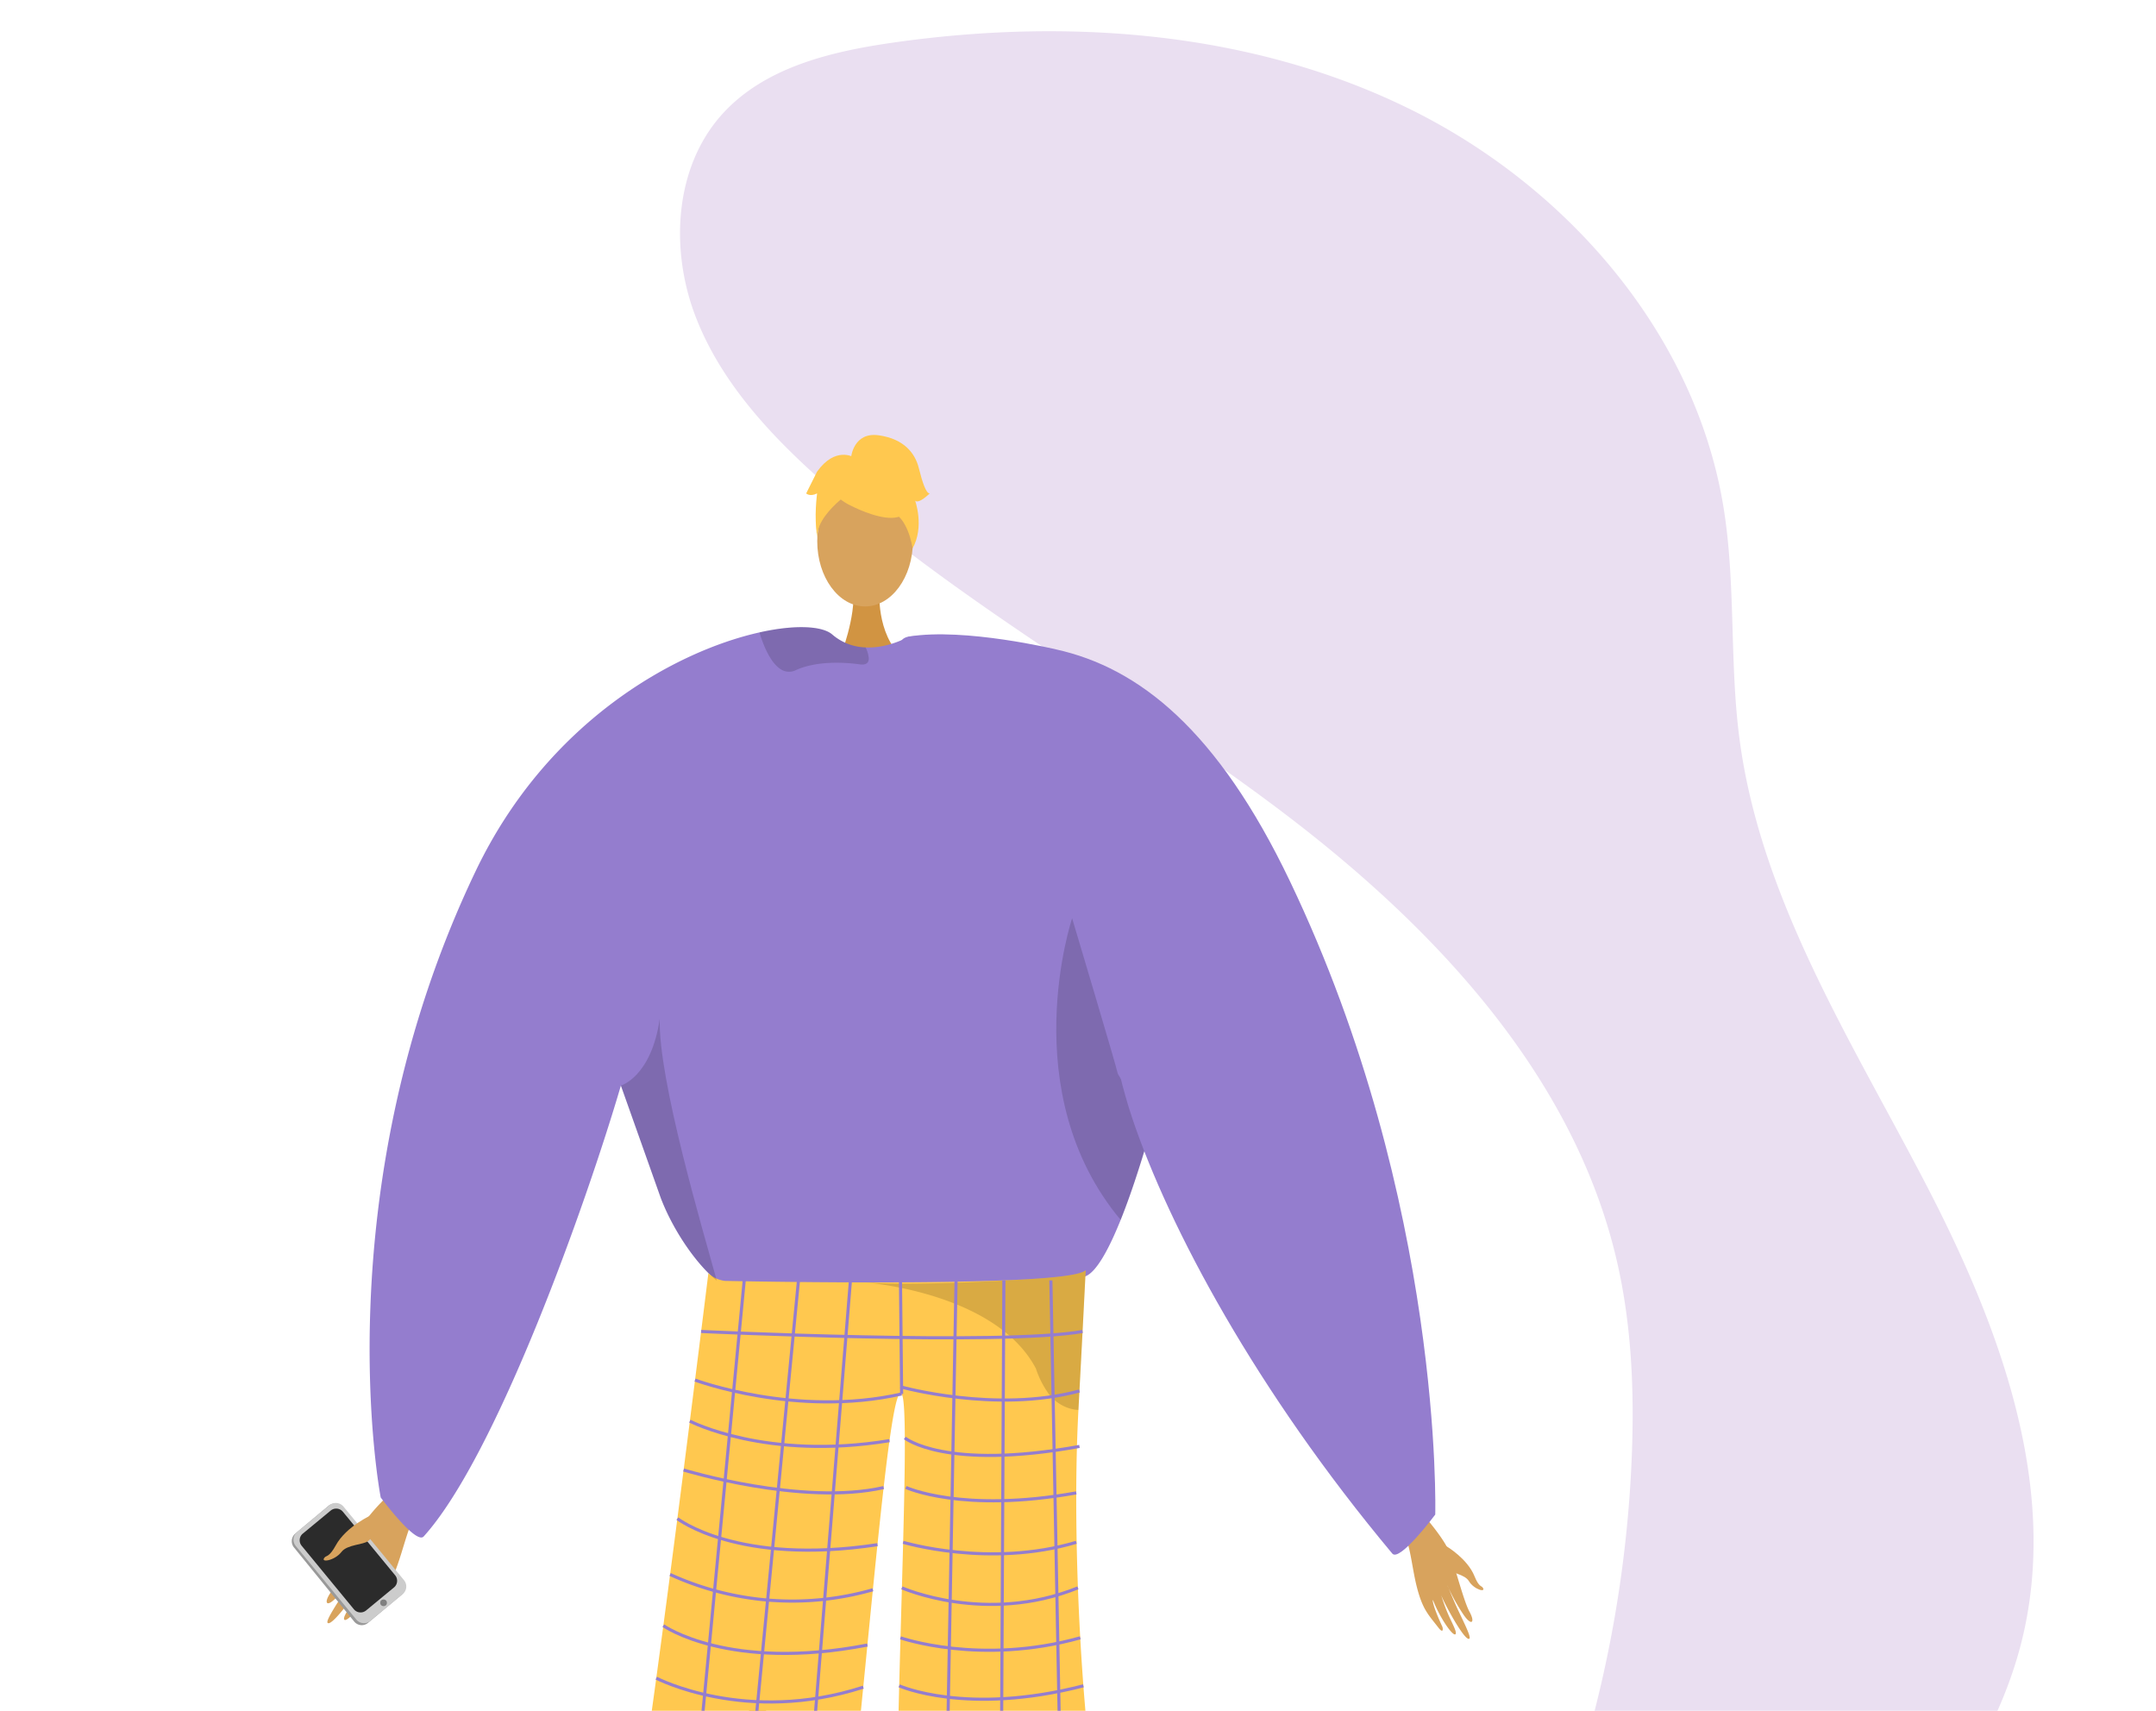 <svg xmlns="http://www.w3.org/2000/svg" xmlns:xlink="http://www.w3.org/1999/xlink" width="547.154" height="434.16" viewBox="0 0 547.154 434.16"><defs><style>.a,.r{fill:none;}.b{clip-path:url(#a);}.c{fill:#eadff1;}.d,.j{fill:#d8a35d;}.d{fill-rule:evenodd;}.e{fill:#999;}.f{fill:#ccc;}.g{fill:#2b2b2b;}.h{fill:gray;}.i{fill:#d29647;}.k{fill:#d19442;}.l{fill:#947dce;}.m{fill:#ffc84f;}.n{opacity:0.15;}.o{fill:#62548a;}.p{opacity:0.3;}.q{opacity:0.5;}.r{stroke:#947dce;stroke-miterlimit:10;stroke-width:0.785px;}</style><clipPath id="a"><rect class="a" width="547.154" height="434.16" transform="translate(0 -27)"/></clipPath></defs><g transform="translate(-830.937 -324.294)"><g transform="translate(830.937 351.294)"><g class="b" transform="translate(0 0)"><path class="c" d="M1200.721,787.143c-8.4-33.615,5.914-68.095,14.548-101.651a311.652,311.652,0,0,0,9.583-65.146c.662-16.606-.031-33.374-3.771-49.567-10.792-46.719-45.752-84.187-83.9-113.235s-80.795-52.153-116.792-83.829c-13.663-12.023-26.613-25.717-33.138-42.706s-5.391-37.924,6.839-51.4c10.66-11.746,27.276-15.777,42.976-18.038,44.2-6.365,90.807-3.038,130.937,16.558s72.818,57,80.086,101.066c3.2,19.393,1.535,39.3,4.067,58.787,5.273,40.589,28.1,76.345,47.016,112.64s34.659,77.822,24.411,117.448c-4.721,18.253-14.686,34.708-25.642,50.054-20,28.009-43.62,53.205-67.164,78.308-7.183,7.66-14.569,15.473-23.933,20.224s-21.263,5.91-30.082.21" transform="translate(-810.737 -277.709)"/><g transform="translate(74.046 83.383)"><g transform="translate(0 263.604)"><path class="d" d="M923.078,623.077c-.667.839-10.367,8.744-12.853,14.035s-5.677,13.39-7.5,15.926c-2.149,2.981-1.133,4.3,1.715,1a57.508,57.508,0,0,0,5.625-7.823c.219-.539-1.55,2.853-3.756,6.437-2.345,3.811-5.125,7.86-4.465,8.33,1.279.912,8.775-9.8,9.759-11.807a55.937,55.937,0,0,1-2.663,5.27c-1.343,2.329-3.255,4.861-2.941,5.608.493,1.176,5.235-4.216,7.836-9.151.2-.029-.144,1.744-3.627,7.4-.35.568-.648,2.229,1.011.554,3.491-3.525,5.251-4.783,7.665-10.849,2.352-5.916,3.512-12.965,6.512-16.746Z" transform="translate(-892.71 -623.077)"/><g transform="translate(0 7.432)"><path class="e" d="M894.613,640.724l15.222,18.733a2.466,2.466,0,0,0,3.49.406l8.489-7.1a.814.814,0,0,0,.082-.076,2.533,2.533,0,0,0,.195-3.466l-15.223-18.733a2.461,2.461,0,0,0-3.488-.4l-7.923,6.627-.566.471A2.535,2.535,0,0,0,894.613,640.724Z" transform="translate(-894.021 -629.388)"/><path class="f" d="M894.973,640.33l15.347,18.66a2.545,2.545,0,0,0,3.583.349l8.274-6.835a2.54,2.54,0,0,0,.26-3.5l-15.346-18.662a2.545,2.545,0,0,0-3.583-.347l-8.274,6.835A2.54,2.54,0,0,0,894.973,640.33Z" transform="translate(-893.957 -629.409)"/><path class="g" d="M896.233,640.065l13.254,16.117a2.2,2.2,0,0,0,3.1.3l7.146-5.9a2.192,2.192,0,0,0,.225-3.027L906.7,631.436a2.2,2.2,0,0,0-3.1-.3l-7.145,5.9A2.194,2.194,0,0,0,896.233,640.065Z" transform="translate(-893.724 -629.196)"/><circle class="h" cx="0.85" cy="0.85" r="0.85" transform="translate(22.446 24.493)"/></g><path class="d" d="M913.212,631.962s-6.543,2.871-9.228,7.782c-1.6,2.92-2.349,2.566-2.771,3.008-1.4,1.472,2.458.953,4.242-1.371,1.45-1.89,5.529-1.762,6.767-2.764s4.048-4.329,3.892-5.469S913.212,631.962,913.212,631.962Z" transform="translate(-892.824 -621.533)"/></g><path class="i" d="M1052.244,691.547S1040.8,809.67,1045.664,811.7c8.733,3.706,42.933,15.822,5.227,13.159-19.368,1.168-17.947-3.16-18.25-6.827-.248-3,.322-108.709-.474-116.93-.178-1.842-.286-2.954-.286-2.954Z" transform="translate(-870.066 -347.576)"/><path class="j" d="M981.212,683.821s61.827,100.771,58.564,104.916c-5.825,7.486-29.8,34.718,1.839,14.039,17.488-8.408,14.14-11.5,12.619-14.846-1.242-2.738-10.39-23.671-13.7-31.241-.741-1.695-42.39-84.246-42.39-84.246Z" transform="translate(-878.871 -350.895)"/><path class="k" d="M1022.585,432.3s-1.008,11.255,5.935,17.48-16,0-16,0,4.269-10.781,3.311-17.48S1022.585,432.3,1022.585,432.3Z" transform="translate(-873.431 -393.141)"/><ellipse class="j" cx="12.138" cy="16.56" rx="12.138" ry="16.56" transform="translate(133.355 10.399)"/><path class="l" d="M1115.751,538.728c-.2,3.134-2.738,14.787-6.305,27.454-1.052,3.781-2.2,7.643-3.412,11.405-1.465,4.581-3.014,9-4.581,12.9-3.042,7.56-6.159,13.184-8.878,14.281-9.165,3.687-78.356,8.749-92.581,1.964-.332-.249-.693-.516-1.033-.811-5.338-4.343-11.128-12.917-14.2-20.947,0-.009-8.178-23.057-9.847-27.75a1.253,1.253,0,0,0-.046-.12c-.055-.184-.12-.36-.184-.526-.019-.065-.046-.12-.065-.184-8.611,29.4-31.521,93.973-50.052,114.43-1.946,2.149-10.9-9.9-10.9-9.9S898.709,583.654,937.744,502c18.374-38.435,51.167-55.971,72.1-60.626,9.063-2.019,15.9-1.623,18.4.534a13.563,13.563,0,0,0,8.472,3.291,18.346,18.346,0,0,0,4.757-.433,23.659,23.659,0,0,0,5.042-1.715c.775-.359,1.227-.617,1.227-.617a49.182,49.182,0,0,1,12.815.765C1107.934,452.471,1116.174,531.9,1115.751,538.728Z" transform="translate(-891.096 -391.276)"/><path class="m" d="M986.838,579.849a7.483,7.483,0,0,0,4.247,1.959c9.978.2,53.074.934,76.453-.41,8.248-.475,14.041-1.208,15.058-2.319a.926.926,0,0,1-.007.094c-.061,1.289-.8,16.042-1.838,35.381-2.048,38.173,1.9,92.848,6.507,109.443.994,3.582-52.55-1.844-52.55-1.844-.149-39.395,3.588-108.555,1.174-111.655-2.937-3.771-7.7,57.062-13.159,107.969-21.205,5.531-54.783,2.173-54.395,0C972.937,692.651,986.838,579.849,986.838,579.849Z" transform="translate(-881.11 -367.118)"/><path class="n" d="M965.185,541.678c.019.065.046.12.065.184.065.166.129.342.184.526.019.036.028.074.047.12,1.668,4.693,9.845,27.741,9.845,27.75,3.071,8.03,8.86,16.6,14.2,20.947-3.623-13.119-14.916-51.149-14.483-66.473C972.884,539.5,965.185,541.668,965.185,541.678Z" transform="translate(-881.656 -376.562)"/><path class="n" d="M1083.648,555.246c-1.052,3.781-2.2,7.643-3.412,11.405-1.465,4.581-3.014,9-4.581,12.9-27.1-32.443-12.317-76.558-12.317-76.558s11.45,38.3,11.571,39.376C1074.945,542.755,1078.753,548.276,1083.648,555.246Z" transform="translate(-865.299 -380.34)"/><path class="n" d="M1022.872,447.916c.036,1.1-.545,1.817-2.305,1.578-5.494-.748-11.7-.59-16.207,1.474a3.83,3.83,0,0,1-3.707-.156c-2.885-1.688-4.674-6.721-5.384-8.952a1.539,1.539,0,0,1-.074-.488c9.063-2.019,15.9-1.623,18.4.534a13.569,13.569,0,0,0,8.472,3.291A7.489,7.489,0,0,1,1022.872,447.916Z" transform="translate(-876.441 -391.276)"/><path class="o" d="M1045.581,764.571c-.633-1.6-11.157,4.446-11.681,6.325s-19.223,18.008-15.308,24.048,30.443-15.2,32.452-16.517S1046.824,767.716,1045.581,764.571Z" transform="translate(-872.469 -334.933)"/><path class="o" d="M1031.96,790.607c-.227-1.706,14.3.459,15.672,1.844s22.519,7.138,22.04,14.319-33.993,1.535-36.388,1.366S1032.4,793.959,1031.96,790.607Z" transform="translate(-870.065 -330.472)"/><g class="p" transform="translate(145.033 211.961)"><path d="M1018.065,581.734c-.162-.013-.324-.026-.481-.04C1017.584,581.694,1017.755,581.707,1018.065,581.734Z" transform="translate(-1017.584 -578.625)"/><path class="q" d="M1017.994,582.188c12.843,1.025,40.913-.79,40.913-.79,8.248-.475,14.041-1.208,15.058-2.319a.926.926,0,0,1-.007.094c-.061,1.289-.8,16.042-1.838,35.381a9.743,9.743,0,0,1-1.35-.156,10.51,10.51,0,0,1-6.8-4.83,23.322,23.322,0,0,1-2.642-5.519C1051.755,585.829,1022.108,582.558,1017.994,582.188Z" transform="translate(-1017.513 -579.079)"/></g><g transform="translate(130.548)"><g transform="translate(2.563 4.617)"><path class="m" d="M1014.742,415.267s21.014,11.651,14.776-7.055C1025.2,395.271,1000.412,406.929,1014.742,415.267Z" transform="translate(-1006.922 -402.43)"/><path class="m" d="M1018.294,410.675s-11.758,6.976-10.622,13.974c0,0-2.593-20.893,9.1-21.418s16.217.6,15.178,22.7C1031.946,425.927,1028.55,408.352,1018.294,410.675Z" transform="translate(-1007.427 -402.307)"/></g><path class="m" d="M1014.951,404.175s.59-6.511,7.044-5.588,9.22,4.609,10.141,8.3,1.844,6.453,2.766,6.453c0,0-2.766,2.765-3.688,1.844,0,0,2.393,6.631-.648,12.073,0,0-1.2-8.385-5.805-9.308S1014.951,404.175,1014.951,404.175Z" transform="translate(-1003.556 -398.497)"/><path class="m" d="M1017.228,403.373s-4.609-2.767-9.219,3.687l-2.767,5.532s.923.921,2.767,0c0,0-.84,6.5.041,10.162l2.724-11.084Z" transform="translate(-1005.243 -397.752)"/></g><g transform="translate(281.762 271.002)"><path class="d" d="M1136.88,629.38c.484.785,7.952,8.519,9.533,13.286s3.477,12,4.776,14.353c1.529,2.763.527,3.783-1.566.677a49.327,49.327,0,0,1-4-7.248c-.134-.482,1.031,2.592,2.547,5.876,1.612,3.49,3.571,7.228,2.959,7.561-1.184.648-6.487-9.254-7.121-11.069a48.046,48.046,0,0,0,1.735,4.768c.907,2.123,2.282,4.479,1.938,5.085-.541.954-4.036-4.132-5.751-8.606-.169-.046-.056,1.5,2.338,6.68.241.521.325,1.968-.918.371-2.619-3.364-3.993-4.618-5.432-10.039-1.4-5.287-1.673-11.419-3.848-14.951Z" transform="translate(-1134.071 -629.38)"/><path class="d" d="M1144.1,638.8s5.29,3.116,7.08,7.581c1.063,2.653,1.742,2.427,2.057,2.849,1.047,1.4-2.194.562-3.479-1.6-1.045-1.76-4.538-2.066-5.492-3.048s-3.012-4.107-2.763-5.062S1144.1,638.8,1144.1,638.8Z" transform="translate(-1132.783 -627.748)"/></g><g transform="translate(101.494 211.799)"><line class="r" x1="13.597" y2="142.182"/><line class="r" x1="13.495" y2="139.707" transform="translate(13.597 2.844)"/><line class="r" x1="11.222" y2="138.73" transform="translate(29.061 2.844)"/><line class="r" x2="0.289" y2="28.736" transform="translate(52.988 2.844)"/><line class="r" x1="2.604" y2="141.541" transform="translate(64.486 2.844)"/><line class="r" x1="0.725" y2="142.729" transform="translate(78.5 2.755)"/><line class="r" x2="2.745" y2="143.548" transform="translate(91.152 2.755)"/></g><path class="r" d="M982.53,592.336s76.572,3.615,96.8,0" transform="translate(-878.642 -364.815)"/><path class="r" d="M1033.642,606.368c-26.791,6.068-52.43-3.525-52.43-3.525" transform="translate(-878.871 -362.989)"/><path class="r" d="M1025.634,604.3s24.177,6.794,45.415,1.056" transform="translate(-871.152 -362.736)"/><path class="r" d="M980.09,611.72s19.307,10.108,50.667,4.956" transform="translate(-879.066 -361.447)"/><path class="r" d="M978.743,622.293s30.045,9.172,50.763,4.452" transform="translate(-879.3 -359.609)"/><path class="r" d="M977.393,632.8s15.3,11.995,50.779,6.614" transform="translate(-879.534 -357.784)"/><path class="r" d="M975.822,644.877a74.44,74.44,0,0,0,51.461,3.877" transform="translate(-879.807 -355.685)"/><path class="r" d="M974.36,655.945s16.526,11.729,51.788,4.916" transform="translate(-880.061 -353.762)"/><path class="r" d="M972.832,667.291s22.809,11.922,52.528,2.29" transform="translate(-880.327 -351.79)"/><path class="r" d="M971.61,676.145s13.456,12.942,52.825,3.348" transform="translate(-880.539 -350.252)"/><path class="r" d="M970.168,686.2s21.759,11.463,53.355,2.986" transform="translate(-880.79 -348.505)"/><path class="r" d="M1026.57,615.358s10.1,8.341,44.317,2.149" transform="translate(-870.989 -360.814)"/><path class="r" d="M1026.8,626.052s14.174,6.609,43.241,1.39" transform="translate(-870.95 -358.956)"/><path class="r" d="M1026.207,637.922s21.886,6.592,43.933,0" transform="translate(-871.052 -356.894)"/><path class="r" d="M1025.939,647.765s21.276,9.458,44.671,0" transform="translate(-871.099 -355.183)"/><path class="r" d="M1025.634,658.572s20.256,7.107,45.617,0" transform="translate(-871.152 -353.305)"/><path class="r" d="M1025.355,668.951s17.075,7.66,46.743,0" transform="translate(-871.2 -351.502)"/><path class="r" d="M1025.355,678.134s20.272,10.447,47.775,1.11" transform="translate(-871.2 -349.906)"/><path class="r" d="M1024.94,689.613a93.714,93.714,0,0,0,49.765.575" transform="translate(-871.272 -347.912)"/><path class="l" d="M1073.083,491.5s-59.448-47.046-45.274-49.34,37.365,3.281,37.365,3.281c20.936,4.656,40.927,20.387,59.3,58.823,39.035,81.656,36.875,160.727,36.875,160.727s-9.039,12.125-10.9,9.9c-34.488-41.266-56.665-82.69-66.021-110.561S1073.083,491.5,1073.083,491.5Z" transform="translate(-871.154 -391.006)"/></g></g></g></g></svg>